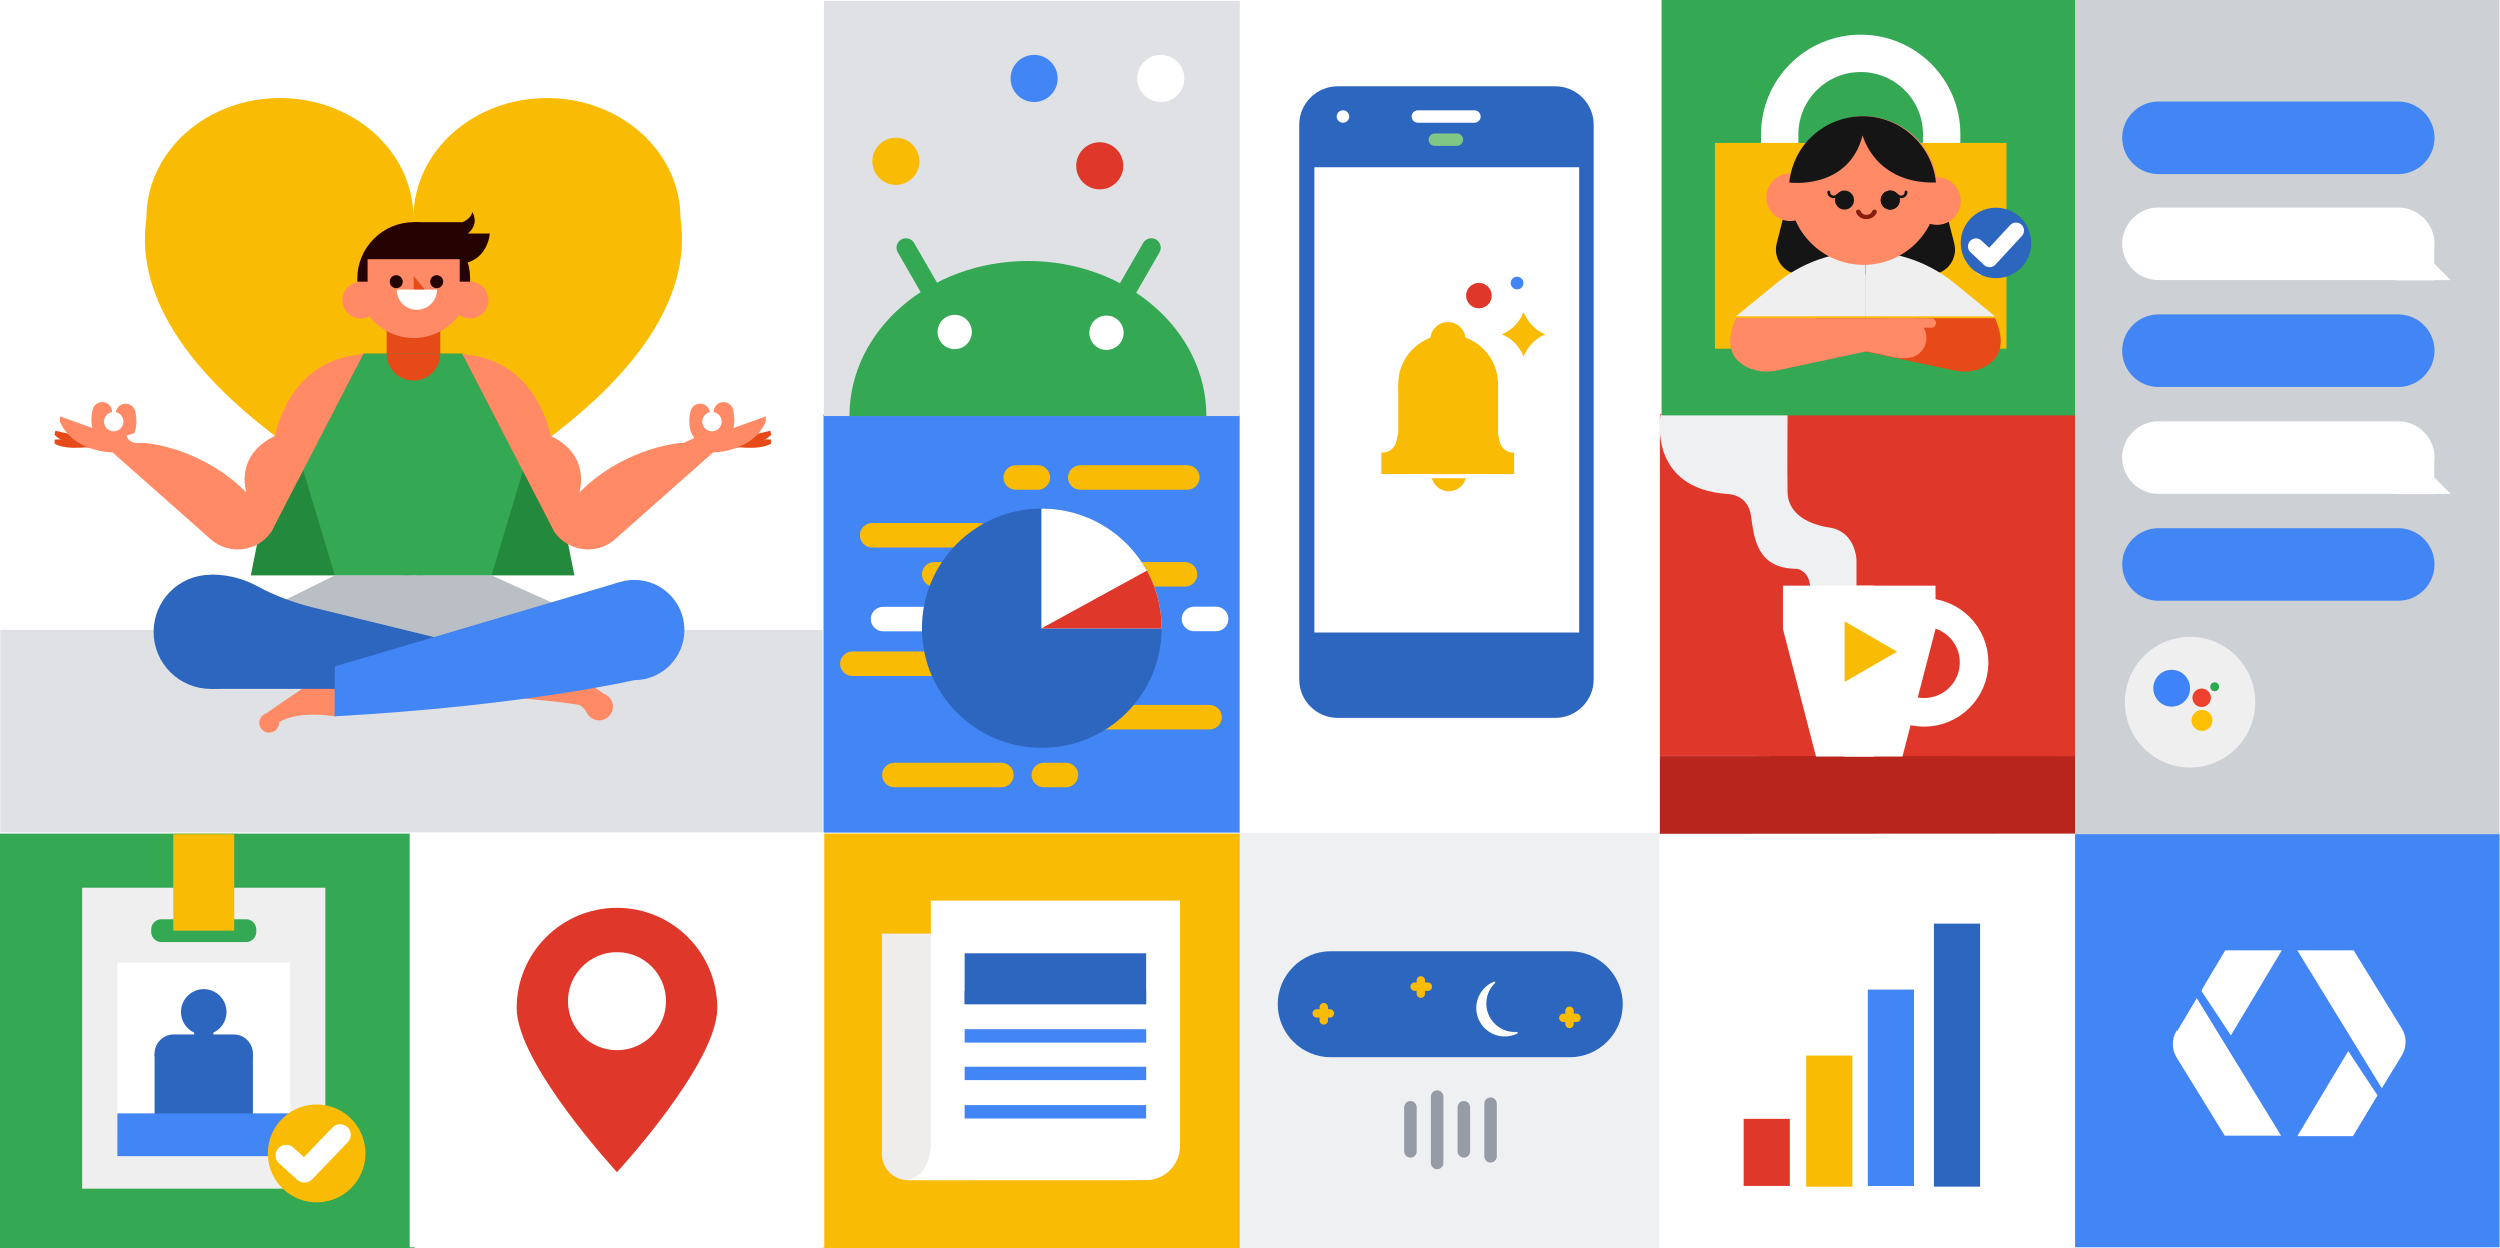 <?xml version="1.0" encoding="UTF-8"?>
<svg width="1312px" height="655px" viewBox="0 0 1312 655" version="1.1" xmlns="http://www.w3.org/2000/svg" xmlns:xlink="http://www.w3.org/1999/xlink">
    <!-- Generator: Sketch 52.3 (67297) - http://www.bohemiancoding.com/sketch -->
    <title>web-bg</title>
    <desc>Created with Sketch.</desc>
    <defs>
        <polygon id="path-1" points="0 218.387 216.665 218.387 216.665 0.424 0 0.424"></polygon>
        <polygon id="path-3" points="0 218.431 217.577 218.431 217.577 0.424 0 0.424"></polygon>
    </defs>
    <g id="web-bg" stroke="none" stroke-width="1" fill="none" fill-rule="evenodd">
        <rect fill="#FFFFFF" x="0" y="0" width="1312" height="655"></rect>
        <g id="Group-48-Copy">
            <g id="Group-37" transform="translate(871, 437)">
                <polygon id="Fill-1" fill="#FFFFFF" points="9.09494702e-13 217.577 217.576 217.577 217.576 2.27373675e-13 9.09494702e-13 2.27373675e-13"></polygon>
                <polygon id="Fill-2" fill="#2C66BF" points="143.927 185.745 168.16 185.745 168.16 47.717 143.927 47.717"></polygon>
                <polygon id="Fill-3" fill="#4285F4" points="109.234 185.421 133.467 185.421 133.467 82.335 109.234 82.335"></polygon>
                <polygon id="Fill-4" fill="#FABB05" points="76.886 185.787 101.119 185.787 101.119 116.953 76.886 116.953"></polygon>
                <polygon id="Fill-5" fill="#DF382B" points="44.069 185.378 68.302 185.378 68.302 150.167 44.069 150.167"></polygon>
            </g>
            <g id="Group-39" transform="translate(1089, 437)">
                <polygon id="Fill-6" fill="#4285F4" points="5.68434189e-13 217.577 222.786 217.577 222.786 1.13686838e-13 5.68434189e-13 1.13686838e-13"></polygon>
                <path d="M116.632,61.751 L161.042,134.203 L171.491,116.849 C174.117,112.488 174.089,107.019 171.418,102.684 L146.2,61.751 L116.632,61.751 Z" id="Fill-7" fill="#FFFFFF"></path>
                <polygon id="Fill-9" fill="#FFFFFF" points="143.345 114.614 158.746 137.891 145.925 159.249 116.632 159.249"></polygon>
                <path d="M108.127,158.997 L63.717,86.545 L53.269,103.898 C50.642,108.26 50.67,113.729 53.341,118.064 L78.559,158.997 L108.127,158.997 Z" id="Fill-11" fill="#FFFFFF"></path>
                <polygon id="Fill-13" fill="#FFFFFF" points="81.752 106.386 66.247 82.951 76.026 61.751 108.465 61.751"></polygon>
                <polygon id="Fill-15" fill="#4285F4" points="53.546 104.171 81.598 57.038 64.146 38.828 42.921 74.065"></polygon>
                <polygon id="Fill-17" fill="#4285F4" points="156.649 189.313 184.7 142.18 167.249 123.97 146.023 159.207"></polygon>
            </g>
            <g id="Group-44" transform="translate(871, 217)">
                <polygon id="Fill-19" fill="#B7251D" points="218 179.679 2.27373675e-13 179.797 2.27373675e-13 220.586 0.371 220.586 218 220.468"></polygon>
                <polygon id="Fill-21" fill="#DF382B" points="218 0.373 0 0.227 0 179.697 218 179.844"></polygon>
                <path d="M0.484,0.468 C0.484,0.468 -6.914,39.607 36.132,42.294 C36.132,42.294 46.246,42.436 47.906,53.569 C49.566,64.702 50.515,81.52 72.097,81.52 C72.097,81.52 78.738,82.467 78.975,91.468 C79.212,100.469 84.193,105.206 93.917,106.154 L103.278,106.154 L103.278,76.545 C103.278,76.545 102.692,61.902 89.173,59.868 C75.655,57.833 67.354,51.2 67.117,41.489 C66.879,31.777 67.117,0.468 67.117,0.468 L0.484,0.468 Z" id="Fill-23" fill="#EFF0F2"></path>
                <path d="M165.004,130.624 C165.004,145.1 153.254,156.835 138.76,156.835 C124.266,156.835 112.516,145.1 112.516,130.624 C112.516,116.148 124.266,104.413 138.76,104.413 C153.254,104.413 165.004,116.148 165.004,130.624 Z" id="Stroke-25" stroke="#FFFFFF" stroke-width="15"></path>
                <polygon id="Fill-27" fill="#FFFFFF" points="64.697 90.367 64.697 113.1 82.047 180.026 112.41 180.026 112.41 90.367"></polygon>
                <polygon id="Fill-29" fill="#FFFFFF" points="144.759 90.367 144.759 113.1 127.408 180.026 97.045 180.026 97.045 90.367"></polygon>
                <polygon id="Fill-31" fill="#FABB05" points="124.611 124.99 97.045 109.095 97.045 140.885"></polygon>
            </g>
            <g id="Group-40" transform="translate(0, 1)">
                <polygon id="Fill-33" fill="#FFFFFF" points="0.162 329.568 431.725 329.568 431.725 0 0.162 0"></polygon>
                <polygon id="Fill-35" fill="#DFE1E5" points="0.162 435.854 431.725 435.854 431.725 329.568 0.162 329.568"></polygon>
                <path d="M357.107,113.389 C357.107,78.63 325.736,50.458 287.04,50.458 C248.34,50.458 216.97,78.63 216.97,113.389 C216.97,78.63 185.603,50.458 146.908,50.458 C108.207,50.458 76.836,78.63 76.836,113.389 C63.695,202.931 216.97,271.398 216.97,271.398 C216.97,271.398 370.248,202.931 357.107,113.389" id="Fill-136" fill="#FABB05"></path>
                <polygon id="Fill-137" fill="#E64A19" points="202.894 184.631 231.057 184.631 231.057 166.143 202.894 166.143"></polygon>
                <path d="M246.717,145.187 L246.717,146.834 C246.712,153.332 244.587,159.354 240.991,164.246 C235.597,171.603 226.892,176.397 217.122,176.397 C207.702,176.397 199.276,171.939 193.845,165.035 C189.927,160.05 187.573,153.794 187.531,147.012 C187.526,146.946 187.526,146.881 187.526,146.816 L187.526,145.187 C187.526,128.918 200.846,115.605 217.122,115.605 C225.262,115.605 232.66,118.933 238.021,124.297 C243.387,129.656 246.717,137.055 246.717,145.187" id="Fill-138" fill="#FF8A65"></path>
                <path d="M189.375,166.143 C184.063,166.143 179.716,161.798 179.716,156.487 C179.716,151.177 184.063,146.832 189.375,146.832 C194.688,146.832 199.035,151.177 199.035,156.487 C199.035,161.798 194.688,166.143 189.375,166.143" id="Fill-139" fill="#FF8A65"></path>
                <path d="M246.717,166.143 C241.404,166.143 237.057,161.798 237.057,156.487 C237.057,151.177 241.404,146.832 246.717,146.832 C252.03,146.832 256.376,151.177 256.376,156.487 C256.376,161.798 252.03,166.143 246.717,166.143" id="Fill-140" fill="#FF8A65"></path>
                <path d="M211.367,146.832 C211.367,148.721 209.834,150.253 207.945,150.253 C206.055,150.253 204.522,148.721 204.522,146.832 C204.522,144.943 206.055,143.412 207.945,143.412 C209.834,143.412 211.367,144.943 211.367,146.832" id="Fill-141" fill="#260303"></path>
                <path d="M232.607,146.832 C232.607,148.721 231.075,150.253 229.185,150.253 C227.295,150.253 225.763,148.721 225.763,146.832 C225.763,144.943 227.295,143.412 229.185,143.412 C231.075,143.412 232.607,144.943 232.607,146.832" id="Fill-142" fill="#260303"></path>
                <path d="M190.814,184.631 C190.814,184.631 147.399,199.043 144.11,238.494 L131.611,300.958 L222.188,300.958 L222.188,184.631 L190.814,184.631 Z" id="Fill-143" fill="#23893C"></path>
                <path d="M242.256,184.631 C242.256,184.631 285.671,199.043 288.96,238.494 L301.459,300.958 L210.883,300.958 L210.883,184.631 L242.256,184.631 Z" id="Fill-144" fill="#23893C"></path>
                <polygon id="Fill-145" fill="#E64A19" points="217.121 143.837 217.121 152.995 224.514 152.995"></polygon>
                <path d="M208.165,150.985 C208.165,156.836 212.911,161.58 218.766,161.58 C224.62,161.58 229.365,156.836 229.365,150.985 L208.165,150.985 Z" id="Fill-146" fill="#FFFFFF"></path>
                <path d="M146.164,376.677 C147.067,379.388 145.6,382.318 142.887,383.22 C140.174,384.123 137.243,382.657 136.34,379.945 C135.437,377.234 136.904,374.304 139.617,373.401 C142.33,372.499 145.261,373.965 146.164,376.677" id="Fill-147" fill="#FF8A65"></path>
                <path d="M146.422,378.021 C146.422,378.021 154.82,371.82 175.707,374.913 L199.69,357.082 L163.453,357.082 L139.617,373.401 L146.422,378.021 Z" id="Fill-148" fill="#FF8A65"></path>
                <path d="M202.894,184.631 C202.894,184.631 213.834,200.474 231.057,184.631 L216.681,181.369 L214.524,180.88 L202.894,184.631 Z" id="Fill-149" fill="#E64A19"></path>
                <polygon id="Fill-150" fill="#34A853" points="195.849 184.631 237.478 184.631 251.62 214.512 247.848 236.805 227.455 232.999 176.899 231.443 175.707 223.894"></polygon>
                <path d="M160.075,243.944 L190.814,184.631 L195.848,184.631 L186.822,213.965 C185.125,219.477 189.248,225.055 195.017,225.055 L210.882,225.055 L210.882,263.156 L160.075,243.944 Z" id="Fill-151" fill="#34A853"></path>
                <path d="M273.252,243.944 L242.512,184.631 L237.478,184.631 L246.505,213.965 C248.201,219.477 244.078,225.055 238.309,225.055 L222.444,225.055 L222.444,263.156 L273.252,243.944 Z" id="Fill-152" fill="#34A853"></path>
                <polygon id="Fill-153" fill="#34A853" points="218.765 300.958 175.707 300.958 152.893 225.044 216.976 225.044"></polygon>
                <polygon id="Fill-154" fill="#34A853" points="214.912 300.958 257.97 300.958 280.784 225.044 216.701 225.044"></polygon>
                <polygon id="Fill-155" fill="#BABFC5" points="175.707 300.958 105.532 335.669 218.766 340.241 218.766 300.958"></polygon>
                <polygon id="Fill-156" fill="#BABFC5" points="257.97 300.958 328.292 332.643 215.046 340.241 215.046 300.958"></polygon>
                <path d="M140.535,330.579 C140.535,347.118 127.121,360.524 110.576,360.524 C94.029,360.524 80.616,347.118 80.616,330.579 C80.616,314.041 94.029,300.633 110.576,300.633 C127.121,300.633 140.535,314.041 140.535,330.579" id="Fill-157" fill="#2C66BF"></path>
                <path d="M245.478,337.711 L164.659,317.907 C154.346,315.38 144.329,311.693 135.002,306.619 C122.18,299.643 110.575,300.634 110.575,300.634 L110.575,360.525 L245.478,360.525 L245.478,337.711" id="Fill-158" fill="#2C66BF"></path>
                <path d="M307.606,367.567 C306.346,371.35 308.393,375.438 312.178,376.697 C315.963,377.956 320.052,375.91 321.312,372.127 C322.572,368.344 320.525,364.256 316.74,362.997 C312.955,361.738 308.866,363.784 307.606,367.567" id="Fill-159" fill="#FF8A65"></path>
                <path d="M307.246,369.442 C307.246,369.442 262.067,361.733 232.926,366.048 L232.926,340.228 L283.483,340.228 L316.74,362.997 L307.246,369.442 Z" id="Fill-160" fill="#FF8A65"></path>
                <path d="M246.29,340.228 C246.29,340.228 253.049,340.662 256.17,335.984 C259.289,331.306 268.365,325.242 283.483,340.228 L269.065,352.304 L246.29,340.228 Z" id="Fill-161" fill="#FF8A65"></path>
                <path d="M306.559,329.634 C306.559,344.156 318.337,355.929 332.866,355.929 C347.396,355.929 359.174,344.156 359.174,329.634 C359.174,315.112 347.396,303.339 332.866,303.339 C318.337,303.339 306.559,315.112 306.559,329.634" id="Fill-162" fill="#4285F4"></path>
                <path d="M321.684,316.824 C337.001,310.137 332.867,303.339 332.867,303.339 L332.867,355.93 C332.867,355.93 274.833,369.443 175.707,374.913 L175.707,360.525 C175.707,360.525 196.863,359.39 220.355,345.786 C244.51,331.799 293.873,319.754 310.033,320.599 L314.459,327.145 C315.129,322.161 315.958,319.324 321.684,316.824" id="Fill-163" fill="#4285F4"></path>
                <path d="M308.4,373.775 C308.4,373.775 306.154,368.688 302.421,368.691 L315.457,367.727 L308.4,373.775 Z" id="Fill-164" fill="#FF8A65"></path>
                <path d="M246.717,145.187 L246.717,146.816 L241.248,146.834 L241.248,135.019 L192.916,135.019 L192.916,146.816 L187.526,146.816 L187.526,145.187 C187.526,128.918 200.846,115.605 217.122,115.605 C225.262,115.605 232.66,118.933 238.021,124.297 C243.387,129.656 246.717,137.055 246.717,145.187" id="Fill-165" fill="#260303"></path>
                <path d="M217.121,115.605 L242.702,115.605 C242.702,115.605 247.437,113.732 247.843,110.216 C247.843,110.216 251.902,116.166 245.543,121.575 L257.043,121.575 C257.043,121.575 256.376,133.34 245.477,136.741 L235.662,126.849 L218.62,124.55 L217.121,115.605 Z" id="Fill-166" fill="#260303"></path>
                <path d="M29.073,225.055 L47.941,229.423 L49.5,234.277 C49.5,234.277 34.072,232.951 28.579,227.187 L29.073,225.055 Z" id="Fill-167" fill="#E64A19"></path>
                <path d="M28.636,229.695 L47.981,228.751 L50.806,232.995 C50.806,232.995 35.601,235.928 28.743,231.881 L28.636,229.695 Z" id="Fill-168" fill="#E64A19"></path>
                <path d="M151.717,215.17 L129.335,257.549 L64.771,226.829 L51.699,224.794 L31.452,217.518 L31.452,220.262 C38.392,236.41 59.116,236.442 59.116,236.442 L110.525,281.961 C120.102,290.44 134.928,288.711 142.293,278.255 L155.935,250.593 L151.717,215.17 Z" id="Fill-169" fill="#FF8A65"></path>
                <path d="M129.335,257.549 L151.402,213.814 C162.847,188.318 190.814,184.631 190.814,184.631 L142.293,278.255 L129.335,257.549 Z" id="Fill-170" fill="#FF8A65"></path>
                <path d="M53.642,215.17 C53.642,215.17 50.623,226.674 59.114,226.674" id="Stroke-171" stroke="#FF8A65" stroke-width="10.317" stroke-linecap="round" stroke-linejoin="round"></path>
                <path d="M65.91,216.006 C65.91,216.006 68.929,227.51 60.438,227.51" id="Stroke-172" stroke="#FF8A65" stroke-width="10.317" stroke-linecap="round" stroke-linejoin="round"></path>
                <path d="M64.771,220.262 C64.771,223.075 62.49,225.354 59.676,225.354 C56.862,225.354 54.581,223.075 54.581,220.262 C54.581,217.449 56.862,215.17 59.676,215.17 C62.49,215.17 64.771,217.449 64.771,220.262" id="Fill-173" fill="#FFFFFF"></path>
                <path d="M129.335,257.549 C129.335,257.549 122.671,238.086 144.352,227.787 C144.352,227.787 150.799,189.305 187.526,185.287 L175.707,200.26 L149.873,249.792 L131.611,279.673 L129.335,257.549 Z" id="Fill-174" fill="#FF8A65"></path>
                <path d="M66.431,227.619 C66.431,227.619 68.718,231.495 74.468,231.443 C80.72,231.387 108.253,236.021 129.335,257.549 L120.372,268.943 L72.984,236.805 L66.431,227.619 Z" id="Fill-175" fill="#FF8A65"></path>
                <path d="M404.256,225.055 L385.388,229.423 L383.829,234.277 C383.829,234.277 399.257,232.951 404.75,227.187 L404.256,225.055 Z" id="Fill-176" fill="#E64A19"></path>
                <path d="M404.693,229.695 L385.348,228.751 L382.524,232.995 C382.524,232.995 397.728,235.928 404.586,231.881 L404.693,229.695 Z" id="Fill-177" fill="#E64A19"></path>
                <path d="M281.612,215.17 L303.994,257.549 L368.558,226.829 L381.63,224.794 L401.877,217.518 L401.877,220.262 C394.937,236.41 374.213,236.442 374.213,236.442 L322.804,281.961 C313.227,290.44 298.402,288.711 291.036,278.255 L277.394,250.593 L281.612,215.17 Z" id="Fill-178" fill="#FF8A65"></path>
                <path d="M303.994,257.549 L281.927,213.814 C270.482,188.318 242.515,184.631 242.515,184.631 L291.036,278.255 L303.994,257.549 Z" id="Fill-179" fill="#FF8A65"></path>
                <path d="M379.687,215.17 C379.687,215.17 382.706,226.674 374.216,226.674" id="Stroke-180" stroke="#FF8A65" stroke-width="10.317" stroke-linecap="round" stroke-linejoin="round"></path>
                <path d="M367.419,216.006 C367.419,216.006 364.401,227.51 372.891,227.51" id="Stroke-181" stroke="#FF8A65" stroke-width="10.317" stroke-linecap="round" stroke-linejoin="round"></path>
                <path d="M368.558,220.262 C368.558,223.075 370.839,225.354 373.653,225.354 C376.467,225.354 378.748,223.075 378.748,220.262 C378.748,217.449 376.467,215.17 373.653,215.17 C370.839,215.17 368.558,217.449 368.558,220.262" id="Fill-182" fill="#FFFFFF"></path>
                <path d="M303.994,257.549 C303.994,257.549 310.658,238.086 288.978,227.787 C288.978,227.787 282.53,189.305 245.803,185.287 L257.623,200.26 L283.456,249.792 L301.718,279.673 L303.994,257.549 Z" id="Fill-183" fill="#FF8A65"></path>
                <path d="M366.898,227.619 C366.898,227.619 364.611,231.495 358.861,231.443 C352.609,231.387 325.076,236.021 303.994,257.549 L312.957,268.943 L360.345,236.805 L366.898,227.619 Z" id="Fill-184" fill="#FF8A65"></path>
                <path d="M66.431,227.619 C66.431,227.619 67.131,232.385 74.468,231.443 C81.805,230.5 84.067,226.674 84.067,226.674 L83.072,222.362 L66.431,227.619 Z" id="Fill-185" fill="#FFFFFF"></path>
                <path d="M202.894,184.635 C202.894,192.408 209.198,198.71 216.975,198.71 C224.753,198.71 231.057,192.408 231.057,184.635 L202.894,184.635 Z" id="Fill-186" fill="#E64A19"></path>
                <polygon id="Fill-187" fill="#4285F4" points="175.707 374.913 175.707 348.734 324.47 304.707 328.292 332.643 316.74 350.41"></polygon>
            </g>
            <g id="Group-34" transform="translate(650, 437)">
                <polygon id="Fill-36" fill="#EFF0F2" points="0 217.884 220.731 217.884 220.731 1.13686838e-13 0 1.13686838e-13"></polygon>
                <path d="M173.85,117.826 L48.327,117.826 C33.054,117.826 20.558,105.314 20.558,90.022 C20.558,74.73 33.054,62.219 48.327,62.219 L173.85,62.219 C189.123,62.219 201.619,74.73 201.619,90.022 C201.619,105.314 189.123,117.826 173.85,117.826" id="Fill-37" fill="#2C66BF"></path>
                <path d="M146.259,105.419 C143.981,106.542 141.375,107.101 138.623,106.913 C131.341,106.418 125.407,100.569 124.803,93.286 C124.24,86.479 128.245,80.524 134.083,78.16 C134.547,77.972 134.927,78.568 134.567,78.916 C131.585,81.806 129.802,85.933 130.042,90.466 C130.423,97.645 135.976,103.616 143.104,104.478 C144.098,104.599 145.075,104.619 146.026,104.551 C146.525,104.514 146.709,105.197 146.259,105.419" id="Fill-38" fill="#FFFFFF"></path>
                <path d="M44.727,100.729 C43.512,100.729 42.518,99.734 42.518,98.517 L42.518,91.563 C42.518,90.347 43.512,89.352 44.727,89.352 C45.942,89.352 46.936,90.347 46.936,91.563 L46.936,98.517 C46.936,99.734 45.942,100.729 44.727,100.729" id="Fill-39" fill="#FABB05"></path>
                <path d="M38.78,94.838 C38.78,93.622 39.774,92.627 40.989,92.627 L47.934,92.627 C49.149,92.627 50.143,93.622 50.143,94.838 C50.143,96.055 49.149,97.05 47.934,97.05 L40.989,97.05 C39.774,97.05 38.78,96.055 38.78,94.838" id="Fill-40" fill="#FABB05"></path>
                <path d="M95.655,86.694 C94.44,86.694 93.446,85.699 93.446,84.482 L93.446,77.529 C93.446,76.313 94.44,75.318 95.655,75.318 C96.87,75.318 97.864,76.313 97.864,77.529 L97.864,84.482 C97.864,85.699 96.87,86.694 95.655,86.694" id="Fill-41" fill="#FABB05"></path>
                <path d="M90.175,80.804 C90.175,79.588 91.169,78.592 92.385,78.592 L99.329,78.592 C100.544,78.592 101.538,79.588 101.538,80.804 C101.538,82.02 100.544,83.016 99.329,83.016 L92.385,83.016 C91.169,83.016 90.175,82.02 90.175,80.804" id="Fill-42" fill="#FABB05"></path>
                <path d="M173.683,102.6 C172.468,102.6 171.474,101.605 171.474,100.388 L171.474,93.435 C171.474,92.218 172.468,91.223 173.683,91.223 C174.897,91.223 175.892,92.218 175.892,93.435 L175.892,100.388 C175.892,101.605 174.897,102.6 173.683,102.6" id="Fill-43" fill="#FABB05"></path>
                <path d="M168.203,97.177 C168.203,95.961 169.197,94.966 170.412,94.966 L177.357,94.966 C178.572,94.966 179.566,95.961 179.566,97.177 C179.566,98.394 178.572,99.389 177.357,99.389 L170.412,99.389 C169.197,99.389 168.203,98.394 168.203,97.177" id="Fill-44" fill="#FABB05"></path>
                <path d="M90.192,170.518 C88.384,170.518 86.905,169.037 86.905,167.226 L86.905,144.102 C86.905,142.292 88.384,140.811 90.192,140.811 C92,140.811 93.48,142.292 93.48,144.102 L93.48,167.226 C93.48,169.037 92,170.518 90.192,170.518" id="Fill-45" fill="#959CA5"></path>
                <path d="M118.226,170.518 C116.418,170.518 114.939,169.037 114.939,167.226 L114.939,144.102 C114.939,142.292 116.418,140.811 118.226,140.811 C120.034,140.811 121.514,142.292 121.514,144.102 L121.514,167.226 C121.514,169.037 120.034,170.518 118.226,170.518" id="Fill-46" fill="#959CA5"></path>
                <path d="M132.243,173.113 C130.435,173.113 128.956,171.632 128.956,169.822 L128.956,142.231 C128.956,140.421 130.435,138.94 132.243,138.94 C134.051,138.94 135.53,140.421 135.53,142.231 L135.53,169.822 C135.53,171.632 134.051,173.113 132.243,173.113" id="Fill-47" fill="#959CA5"></path>
                <path d="M104.209,176.606 C102.401,176.606 100.922,175.125 100.922,173.315 L100.922,138.488 C100.922,136.679 102.401,135.197 104.209,135.197 C106.017,135.197 107.497,136.679 107.497,138.488 L107.497,173.315 C107.497,175.125 106.017,176.606 104.209,176.606" id="Fill-48" fill="#959CA5"></path>
            </g>
            <g id="Group-45" transform="translate(1089, 0)">
                <polygon id="Fill-49" fill="#CDD0D5" points="0 437.792 222.693 437.792 222.693 0 0 0"></polygon>
                <path d="M94.559,368.511 C94.559,387.446 79.24,402.795 60.342,402.795 C41.445,402.795 26.126,387.446 26.126,368.511 C26.126,349.576 41.445,334.226 60.342,334.226 C79.24,334.226 94.559,349.576 94.559,368.511" id="Fill-50" fill="#EFEFEF"></path>
                <path d="M169.632,315.267 L43.723,315.267 C33.275,315.267 24.726,306.702 24.726,296.232 C24.726,285.763 33.275,277.197 43.723,277.197 L169.632,277.197 C180.081,277.197 188.63,285.763 188.63,296.232 C188.63,306.702 180.081,315.267 169.632,315.267" id="Fill-51" fill="#4285F4"></path>
                <path d="M169.632,259.174 L43.723,259.174 C33.275,259.174 24.726,250.608 24.726,240.139 C24.726,229.669 33.275,221.104 43.723,221.104 L169.632,221.104 C180.081,221.104 188.63,229.669 188.63,240.139 C188.63,250.608 180.081,259.174 169.632,259.174" id="Fill-52" fill="#FFFFFF"></path>
                <path d="M169.632,203.08 L43.723,203.08 C33.275,203.08 24.726,194.514 24.726,184.045 C24.726,173.575 33.275,165.01 43.723,165.01 L169.632,165.01 C180.081,165.01 188.63,173.575 188.63,184.045 C188.63,194.514 180.081,203.08 169.632,203.08" id="Fill-53" fill="#4285F4"></path>
                <path d="M169.632,146.986 L43.723,146.986 C33.275,146.986 24.726,138.42 24.726,127.951 C24.726,117.481 33.275,108.916 43.723,108.916 L169.632,108.916 C180.081,108.916 188.63,117.481 188.63,127.951 C188.63,138.42 180.081,146.986 169.632,146.986" id="Fill-54" fill="#FFFFFF"></path>
                <path d="M169.632,91.359 L43.723,91.359 C33.275,91.359 24.726,82.794 24.726,72.324 C24.726,61.855 33.275,53.289 43.723,53.289 L169.632,53.289 C180.081,53.289 188.63,61.855 188.63,72.324 C188.63,82.794 180.081,91.359 169.632,91.359" id="Fill-55" fill="#4285F4"></path>
                <path d="M60.335,361.181 C60.335,366.516 56.019,370.841 50.694,370.841 C45.37,370.841 41.054,366.516 41.054,361.181 C41.054,355.847 45.37,351.522 50.694,351.522 C56.019,351.522 60.335,355.847 60.335,361.181" id="Fill-56" fill="#3E83F9"></path>
                <path d="M71.272,366.193 C71.272,368.875 69.103,371.048 66.427,371.048 C63.751,371.048 61.582,368.875 61.582,366.193 C61.582,363.512 63.751,361.338 66.427,361.338 C69.103,361.338 71.272,363.512 71.272,366.193" id="Fill-57" fill="#ED402D"></path>
                <path d="M75.604,360.417 C75.604,361.715 74.554,362.768 73.258,362.768 C71.963,362.768 70.912,361.715 70.912,360.417 C70.912,359.119 71.963,358.066 73.258,358.066 C74.554,358.066 75.604,359.119 75.604,360.417" id="Fill-58" fill="#2DA94F"></path>
                <path d="M72.117,378.069 C72.117,381.113 69.654,383.581 66.616,383.581 C63.578,383.581 61.115,381.113 61.115,378.069 C61.115,375.025 63.578,372.557 66.616,372.557 C69.654,372.557 72.117,375.025 72.117,378.069" id="Fill-59" fill="#FEC000"></path>
                <polygon id="Fill-107" fill="#FFFFFF" points="167.017 259.187 197.112 259.187 173.566 235.594"></polygon>
                <polygon id="Fill-109" fill="#FFFFFF" points="169.349 259.311 188.472 259.311 188.472 241.671 169.349 241.671"></polygon>
                <polygon id="Fill-111" fill="#FFFFFF" points="167.017 146.999 197.112 146.999 173.566 123.407"></polygon>
                <polygon id="Fill-112" fill="#FFFFFF" points="169.349 147.124 188.472 147.124 188.472 129.483 169.349 129.483"></polygon>
            </g>
            <g id="Group-43" transform="translate(650, 0)">
                <polygon id="Fill-60" fill="#FFFFFF" points="-3.12638804e-13 436.802 220.994 436.802 220.994 0 -3.12638804e-13 0"></polygon>
                <path d="M166.199,376.748 L52.003,376.748 C40.913,376.748 31.839,367.7 31.839,356.641 L31.839,65.394 C31.839,54.335 40.913,45.287 52.003,45.287 L166.199,45.287 C177.29,45.287 186.364,54.335 186.364,65.394 L186.364,356.641 C186.364,367.7 177.29,376.748 166.199,376.748" id="Fill-61" fill="#2C66BF"></path>
                <path d="M58.08,61.152 C58.08,62.953 56.608,64.412 54.792,64.412 C52.976,64.412 51.504,62.953 51.504,61.152 C51.504,59.352 52.976,57.893 54.792,57.893 C56.608,57.893 58.08,59.352 58.08,61.152" id="Fill-62" fill="#FFFFFF"></path>
                <path d="M123.755,64.412 L94.123,64.412 C92.314,64.412 90.835,62.945 90.835,61.153 C90.835,59.36 92.314,57.893 94.123,57.893 L123.755,57.893 C125.563,57.893 127.043,59.36 127.043,61.153 C127.043,62.945 125.563,64.412 123.755,64.412" id="Fill-63" fill="#FFFFFF"></path>
                <path d="M114.547,76.551 L103.018,76.551 C101.21,76.551 99.731,75.084 99.731,73.292 C99.731,71.499 101.21,70.032 103.018,70.032 L114.547,70.032 C116.355,70.032 117.835,71.499 117.835,73.292 C117.835,75.084 116.355,76.551 114.547,76.551" id="Fill-64" fill="#81C784"></path>
                <polygon id="Fill-65" fill="#FFFFFF" points="39.799 331.946 178.749 331.946 178.749 87.774 39.799 87.774"></polygon>
                <path d="M136.179,201.505 C136.179,215.841 124.456,227.463 109.995,227.463 C95.534,227.463 83.811,215.841 83.811,201.505 C83.811,187.169 95.534,175.547 109.995,175.547 C124.456,175.547 136.179,187.169 136.179,201.505" id="Fill-66" fill="#FABB05"></path>
                <polygon id="Fill-67" fill="#FABB05" points="83.811 237.931 136.179 237.931 136.179 201.692 83.811 201.692"></polygon>
                <polygon id="Fill-68" fill="#FABB05" points="74.915 248.793 144.606 248.793 144.606 237.642 74.915 237.642"></polygon>
                <path d="M119.108,178.152 C119.108,183.2 114.98,187.293 109.888,187.293 C104.795,187.293 100.667,183.2 100.667,178.152 C100.667,173.103 104.795,169.011 109.888,169.011 C114.98,169.011 119.108,173.103 119.108,178.152" id="Fill-69" fill="#FABB05"></path>
                <path d="M119.576,248.651 C119.576,253.699 115.448,257.792 110.356,257.792 C105.264,257.792 101.136,253.699 101.136,248.651 C101.136,243.602 105.264,239.51 110.356,239.51 C115.448,239.51 119.576,243.602 119.576,248.651" id="Fill-70" fill="#FABB05"></path>
                <polygon id="Fill-71" fill="#FFFFFF" points="91.303 250.98 127.859 250.98 127.859 248.847 91.303 248.847"></polygon>
                <path d="M149.579,163.875 C149.103,164.975 148.474,166.217 147.651,167.49 C145.246,171.207 142.005,173.905 138.125,175.454 C142.005,177.004 145.246,179.701 147.651,183.419 C148.474,184.691 149.103,185.933 149.579,187.033 C150.054,185.933 150.683,184.691 151.507,183.419 C153.912,179.701 157.153,177.004 161.032,175.454 C157.153,173.905 153.912,171.207 151.507,167.49 C150.683,166.217 150.054,164.975 149.579,163.875" id="Fill-72" fill="#FABB05"></path>
                <path d="M74.915,237.571 C74.915,237.571 82.125,238.272 83.209,229.727 C84.292,221.183 88.689,238.621 88.689,238.621 L83.209,244.026 L74.915,237.571 Z" id="Fill-73" fill="#FABB05"></path>
                <path d="M144.876,237.571 C144.876,237.571 137.666,238.272 136.582,229.727 C135.499,221.183 131.102,238.621 131.102,238.621 L136.582,244.026 L144.876,237.571 Z" id="Fill-74" fill="#FABB05"></path>
                <path d="M132.863,155.143 C132.863,158.829 129.848,161.818 126.13,161.818 C122.411,161.818 119.396,158.829 119.396,155.143 C119.396,151.456 122.411,148.468 126.13,148.468 C129.848,148.468 132.863,151.456 132.863,155.143" id="Fill-75" fill="#DF382B"></path>
                <path d="M149.54,148.538 C149.54,150.381 148.033,151.875 146.174,151.875 C144.314,151.875 142.807,150.381 142.807,148.538 C142.807,146.694 144.314,145.2 146.174,145.2 C148.033,145.2 149.54,146.694 149.54,148.538" id="Fill-76" fill="#4285F4"></path>
            </g>
            <g id="Group-42" transform="translate(432, 217)">
                <polygon id="Fill-77" fill="#4285F4" points="0.184 219.95 218.571 219.95 218.571 0.373 0.184 0.373"></polygon>
                <path d="M81.874,70.355 L25.695,70.355 C22.148,70.355 19.246,67.459 19.246,63.918 C19.246,60.378 22.148,57.481 25.695,57.481 L81.874,57.481 C85.421,57.481 88.322,60.378 88.322,63.918 C88.322,67.459 85.421,70.355 81.874,70.355" id="Fill-78" fill="#FABB05"></path>
                <path d="M114.469,90.86 L58.29,90.86 C54.743,90.86 51.842,87.963 51.842,84.423 C51.842,80.883 54.743,77.986 58.29,77.986 L114.469,77.986 C118.016,77.986 120.918,80.883 120.918,84.423 C120.918,87.963 118.016,90.86 114.469,90.86" id="Fill-79" fill="#FABB05"></path>
                <path d="M189.89,90.86 L133.711,90.86 C130.164,90.86 127.262,87.963 127.262,84.423 C127.262,80.883 130.164,77.986 133.711,77.986 L189.89,77.986 C193.437,77.986 196.338,80.883 196.338,84.423 C196.338,87.963 193.437,90.86 189.89,90.86" id="Fill-80" fill="#FABB05"></path>
                <path d="M71.511,137.768 L15.332,137.768 C11.785,137.768 8.883,134.872 8.883,131.331 C8.883,127.791 11.785,124.895 15.332,124.895 L71.511,124.895 C75.058,124.895 77.959,127.791 77.959,131.331 C77.959,134.872 75.058,137.768 71.511,137.768" id="Fill-81" fill="#FABB05"></path>
                <path d="M153.335,137.768 L97.156,137.768 C93.609,137.768 90.707,134.872 90.707,131.331 C90.707,127.791 93.609,124.895 97.156,124.895 L153.335,124.895 C156.882,124.895 159.784,127.791 159.784,131.331 C159.784,134.872 156.882,137.768 153.335,137.768" id="Fill-82" fill="#CDDC39"></path>
                <path d="M87.629,114.314 L31.451,114.314 C27.904,114.314 25.002,111.418 25.002,107.877 C25.002,104.337 27.904,101.44 31.451,101.44 L87.629,101.44 C91.176,101.44 94.078,104.337 94.078,107.877 C94.078,111.418 91.176,114.314 87.629,114.314" id="Fill-83" fill="#FFFFFF"></path>
                <path d="M191.095,40.025 L134.916,40.025 C131.369,40.025 128.467,37.128 128.467,33.588 C128.467,30.047 131.369,27.15 134.916,27.15 L191.095,27.15 C194.642,27.15 197.544,30.047 197.544,33.588 C197.544,37.128 194.642,40.025 191.095,40.025" id="Fill-84" fill="#FABB05"></path>
                <path d="M112.656,40.025 L101.055,40.025 C97.508,40.025 94.606,37.128 94.606,33.588 C94.606,30.047 97.508,27.15 101.055,27.15 L112.656,27.15 C116.203,27.15 119.105,30.047 119.105,33.588 C119.105,37.128 116.203,40.025 112.656,40.025" id="Fill-85" fill="#FABB05"></path>
                <path d="M120.813,114.314 L109.212,114.314 C105.665,114.314 102.763,111.418 102.763,107.877 C102.763,104.337 105.665,101.44 109.212,101.44 L120.813,101.44 C124.36,101.44 127.262,104.337 127.262,107.877 C127.262,111.418 124.36,114.314 120.813,114.314" id="Fill-86" fill="#CDDC39"></path>
                <path d="M206.219,114.258 L194.617,114.258 C191.07,114.258 188.168,111.361 188.168,107.821 C188.168,104.28 191.07,101.384 194.617,101.384 L206.219,101.384 C209.766,101.384 212.667,104.28 212.667,107.821 C212.667,111.361 209.766,114.258 206.219,114.258" id="Fill-87" fill="#FFFFFF"></path>
                <path d="M146.585,152.956 L202.764,152.956 C206.311,152.956 209.213,155.853 209.213,159.393 C209.213,162.933 206.311,165.83 202.764,165.83 L146.585,165.83 C143.038,165.83 140.136,162.933 140.136,159.393 C140.136,155.853 143.038,152.956 146.585,152.956" id="Fill-88" fill="#FABB05"></path>
                <path d="M37.364,183.287 L93.543,183.287 C97.09,183.287 99.992,186.184 99.992,189.724 C99.992,193.264 97.09,196.161 93.543,196.161 L37.364,196.161 C33.817,196.161 30.915,193.264 30.915,189.724 C30.915,186.184 33.817,183.287 37.364,183.287" id="Fill-89" fill="#FABB05"></path>
                <path d="M115.802,183.287 L127.404,183.287 C130.95,183.287 133.853,186.184 133.853,189.724 C133.853,193.264 130.95,196.161 127.404,196.161 L115.802,196.161 C112.255,196.161 109.354,193.264 109.354,189.724 C109.354,186.184 112.255,183.287 115.802,183.287" id="Fill-90" fill="#FABB05"></path>
                <path d="M177.632,112.681 L177.632,112.793 C177.572,147.415 149.439,175.462 114.736,175.462 C79.999,175.462 51.84,147.355 51.84,112.681 C51.84,78.085 79.878,50.02 114.512,49.9 L114.736,49.9 C149.473,49.9 177.632,78.007 177.632,112.681" id="Fill-91" fill="#2C66BF"></path>
                <path d="M177.63,112.678 L177.63,112.786 L114.52,112.786 L114.52,49.9 L114.737,49.9 C138.508,49.9 159.182,63.056 169.882,82.464 C174.824,91.427 177.63,101.727 177.63,112.678" id="Fill-92" fill="#FFFFFF"></path>
                <path d="M177.63,112.678 L177.63,112.786 L114.52,112.786 L169.882,82.464 C174.824,91.427 177.63,101.727 177.63,112.678" id="Fill-93" fill="#DF382B"></path>
            </g>
            <g id="Group-107" transform="translate(432, 0)">
                <g id="Group-106" transform="translate(0, 0.037)">
                    <polygon id="Fill-95" fill="#DFE1E5" points="0.399 218.3 218.648 218.3 218.648 0.432 0.399 0.432"></polygon>
                    <path d="M157.491,86.98 C157.491,93.81 151.963,99.347 145.142,99.347 C138.322,99.347 132.793,93.81 132.793,86.98 C132.793,80.15 138.322,74.613 145.142,74.613 C151.963,74.613 157.491,80.15 157.491,86.98" id="Fill-97" fill="#DF382B"></path>
                    <path d="M50.507,84.613 C50.507,91.443 44.978,96.981 38.158,96.981 C31.338,96.981 25.809,91.443 25.809,84.613 C25.809,77.784 31.338,72.246 38.158,72.246 C44.978,72.246 50.507,77.784 50.507,84.613" id="Fill-98" fill="#FABB05"></path>
                    <path d="M123.046,41.131 C123.046,47.961 117.518,53.498 110.697,53.498 C103.877,53.498 98.348,47.961 98.348,41.131 C98.348,34.301 103.877,28.764 110.697,28.764 C117.518,28.764 123.046,34.301 123.046,41.131" id="Fill-99" fill="#4285F4"></path>
                    <path d="M189.532,41.131 C189.532,47.961 184.004,53.498 177.183,53.498 C170.363,53.498 164.834,47.961 164.834,41.131 C164.834,34.301 170.363,28.764 177.183,28.764 C184.004,28.764 189.532,34.301 189.532,41.131" id="Fill-100" fill="#FFFFFF"></path>
                    <path d="M13.796,218.3 C13.796,173.36 55.727,136.93 107.45,136.93 C159.174,136.93 201.105,173.36 201.105,218.3 L13.796,218.3 Z" id="Fill-101" fill="#34A853"></path>
                    <path d="M67.261,171.264 C64.904,172.628 61.861,171.811 60.501,169.45 L39.159,132.432 C37.798,130.071 38.613,127.025 40.97,125.662 C43.328,124.299 46.37,125.115 47.731,127.476 L69.072,164.494 C70.433,166.855 69.618,169.901 67.261,171.264" id="Fill-102" fill="#34A853"></path>
                    <path d="M148.395,171.264 C146.038,169.901 145.223,166.855 146.584,164.494 L167.925,127.476 C169.286,125.115 172.328,124.299 174.685,125.662 C177.043,127.025 177.858,130.071 176.497,132.432 L155.155,169.45 C153.795,171.811 150.752,172.628 148.395,171.264" id="Fill-103" fill="#34A853"></path>
                    <path d="M78.028,174.187 C78.028,179.164 73.999,183.199 69.03,183.199 C64.06,183.199 60.032,179.164 60.032,174.187 C60.032,169.211 64.06,165.176 69.03,165.176 C73.999,165.176 78.028,169.211 78.028,174.187" id="Fill-104" fill="#FFFFFF"></path>
                    <path d="M157.679,174.591 C157.679,179.568 153.65,183.602 148.681,183.602 C143.711,183.602 139.683,179.568 139.683,174.591 C139.683,169.614 143.711,165.579 148.681,165.579 C153.65,165.579 157.679,169.614 157.679,174.591" id="Fill-105" fill="#FFFFFF"></path>
                </g>
            </g>
            <g id="Group-36" transform="translate(872, 0)">
                <polygon id="Fill-113" fill="#34A853" points="0 218 217 218 217 0 0 0"></polygon>
                <path d="M147,70.473 C147,47.016 127.972,28 104.5,28 C81.028,28 62,47.016 62,70.473 L62,129 L146.55,129 L147,70.473 Z" id="Stroke-114" stroke="#FFFFFF" stroke-width="19.611"></path>
                <polygon id="Fill-115" fill="#FABB05" points="28 183 181 183 181 75 28 75"></polygon>
                <path d="M141.351,144 L72.642,144 C72.488,144 72.312,143.993 72.116,143.981 C64.002,143.469 58.411,135.614 60.406,127.746 L67.039,101.592 C67.039,98.516 69.561,96 72.642,96 L141.351,96 C144.433,96 146.954,98.516 146.954,101.592 L153.595,127.777 C155.586,135.629 150.004,143.448 141.907,143.979 C141.699,143.993 141.513,144 141.351,144" id="Fill-116" fill="#151515"></path>
                <path d="M39,166 L60.243,148.647 C73.42,137.884 89.946,132 107,132 L107,166 L39,166 Z" id="Fill-117" fill="#EFEFEF"></path>
                <path d="M174.983,167 L81,167 L81,178.952 L153.6,194.442 C158.659,195.522 163.965,195.049 168.659,192.891 C175.503,189.744 181.987,182.707 174.983,167" id="Fill-118" fill="#E64A19"></path>
                <path d="M175,166 L153.757,148.647 C140.58,137.884 124.054,132 107,132 L107,166 L175,166 Z" id="Fill-119" fill="#EFEFEF"></path>
                <path d="M39.018,167 L133,167 L133,178.952 L60.4,194.442 C55.341,195.522 50.035,195.049 45.341,192.891 C38.496,189.744 32.013,182.707 39.018,167" id="Fill-120" fill="#FF8A65"></path>
                <path d="M80,103.5 C80,110.404 74.403,116 67.5,116 C60.597,116 55,110.404 55,103.5 C55,96.596 60.597,91 67.5,91 C74.403,91 80,96.596 80,103.5" id="Fill-121" fill="#FF8A65"></path>
                <path d="M145,100 C145,121.537 127.537,139 106,139 C84.463,139 67,121.537 67,100 C67,97.252 67.284,94.57 67.827,91.982 C71.523,74.289 87.21,61 106,61 C126.195,61 142.811,76.354 144.801,96.031 C144.93,97.332 145,98.659 145,100" id="Fill-122" fill="#FF8A65"></path>
                <path d="M101,105 C101,107.762 98.761,110 96,110 C93.239,110 91,107.762 91,105 C91,102.238 93.239,100 96,100 C98.761,100 101,102.238 101,105" id="Fill-123" fill="#151515"></path>
                <path d="M125,105 C125,107.762 122.761,110 120,110 C117.239,110 115,107.762 115,105 C115,102.238 117.239,100 120,100 C122.761,100 125,102.238 125,105" id="Fill-124" fill="#151515"></path>
                <path d="M107.5,115 C104.932,115 102.756,113.494 102.054,111.433 C101.812,110.72 102.409,110 103.255,110 L103.261,110 C103.833,110 104.305,110.347 104.475,110.828 C104.877,111.962 106.081,112.785 107.5,112.785 C108.919,112.785 110.123,111.962 110.525,110.828 C110.695,110.347 111.167,110 111.739,110 L111.745,110 C112.591,110 113.188,110.72 112.946,111.433 C112.244,113.494 110.068,115 107.5,115" id="Fill-125" fill="#871E0C"></path>
                <path d="M89.013,103.76 C87.643,103.224 86.867,101.92 87.019,100.611 C87.072,100.158 87.574,99.877 88.025,100.053 L88.029,100.055 C88.334,100.174 88.497,100.469 88.465,100.775 C88.39,101.499 88.822,102.215 89.579,102.511 C90.336,102.808 91.189,102.595 91.694,102.04 C91.907,101.805 92.248,101.707 92.553,101.827 L92.556,101.828 C93.008,102.005 93.142,102.535 92.831,102.887 C91.929,103.902 90.384,104.297 89.013,103.76" id="Fill-126" fill="#151515"></path>
                <path d="M115,105 C115,107.762 117.239,110 120,110 C122.761,110 125,107.762 125,105 C125,102.238 122.761,100 120,100 C117.239,100 115,102.238 115,105" id="Fill-127" fill="#151515"></path>
                <path d="M126.987,103.76 C128.357,103.224 129.133,101.92 128.981,100.611 C128.928,100.158 128.426,99.877 127.975,100.053 L127.971,100.055 C127.666,100.174 127.503,100.469 127.535,100.775 C127.61,101.499 127.178,102.215 126.421,102.511 C125.664,102.808 124.811,102.595 124.306,102.04 C124.093,101.805 123.752,101.707 123.446,101.827 L123.444,101.828 C122.992,102.005 122.858,102.535 123.169,102.887 C124.071,103.902 125.616,104.297 126.987,103.76" id="Fill-128" fill="#151515"></path>
                <polyline id="Stroke-129" stroke="#FFFFFF" stroke-width="4.445" stroke-linecap="round" stroke-linejoin="round" points="162 136.531 167.476 142 182 128"></polyline>
                <path d="M190.5,138.327 C184.52,146.611 172.957,148.479 164.673,142.5 C156.389,136.52 154.521,124.958 160.5,116.674 C166.48,108.389 178.043,106.521 186.327,112.501 C194.611,118.48 196.479,130.043 190.5,138.327" id="Fill-130" fill="#2C66BF"></path>
                <path d="M117.931,167 L132.757,167 L135.57,169.591 C142.341,175.827 138.488,187.087 129.251,187.895 C127.371,188.06 125.383,188.04 123.307,187.767 L104,183.677 L117.931,167 Z" id="Fill-131" fill="#FF8A65"></path>
                <path d="M141.538,172 L126.462,172 C125.108,172 124,170.875 124,169.5 C124,168.125 125.108,167 126.462,167 L141.538,167 C142.892,167 144,168.125 144,169.5 C144,170.875 142.892,172 141.538,172" id="Fill-132" fill="#FF8A65"></path>
                <path d="M157,105.5 C157,112.404 151.403,118 144.5,118 C137.597,118 132,112.404 132,105.5 C132,98.596 137.597,93 144.5,93 C151.403,93 157,98.596 157,105.5" id="Fill-133" fill="#FF8A65"></path>
                <path d="M144,95.784 C142.025,76.246 125.539,61 105.499,61 C86.855,61 69.323,74.583 67,95.784 C67,95.784 98.004,100.012 105.5,71.045 C105.5,71.045 111.819,96.604 144,95.784" id="Fill-134" fill="#151515"></path>
                <polyline id="Stroke-135" stroke="#FFFFFF" stroke-width="8.405" stroke-linecap="round" stroke-linejoin="round" points="165 129.322 172.114 136 186 121"></polyline>
            </g>
            <g id="Group-46" transform="translate(432, 437)">
                <g id="Group-14">
                    <polygon id="Fill-1" fill="#FABB05" points="0 218.476 218.577 218.476 218.577 0.469 0 0.469"></polygon>
                    <g id="Group-13" transform="translate(0, 0.045)">
                        <path d="M161.565,182.294 L44.423,182.294 C36.91,182.294 30.819,176.159 30.819,168.591 L30.819,52.923 L161.565,52.923 L161.565,182.294 Z" id="Fill-2" fill="#EFECEC"></path>
                        <path d="M169.409,182.294 L56.501,182.294 L56.501,35.579 L187.247,35.579 L187.247,164.348 C187.247,174.259 179.261,182.294 169.409,182.294" id="Fill-4" fill="#FFFFFF"></path>
                        <mask id="mask-2" fill="white">
                            <use xlink:href="#path-1"></use>
                        </mask>
                        <g id="Clip-7"></g>
                        <polygon id="Fill-6" fill="#2C66BF" mask="url(#mask-2)" points="74.245 89.953 169.503 89.953 169.503 63.235 74.245 63.235"></polygon>
                        <polygon id="Fill-8" fill="#2C66BF" mask="url(#mask-2)" points="74.245 89.953 169.503 89.953 169.503 82.922 74.245 82.922"></polygon>
                        <polygon id="Fill-9" fill="#4285F4" mask="url(#mask-2)" points="74.245 110.109 169.503 110.109 169.503 103.078 74.245 103.078"></polygon>
                        <polygon id="Fill-10" fill="#4285F4" mask="url(#mask-2)" points="74.245 129.796 169.503 129.796 169.503 122.764 74.245 122.764"></polygon>
                        <polygon id="Fill-11" fill="#4285F4" mask="url(#mask-2)" points="74.245 149.951 169.503 149.951 169.503 142.92 74.245 142.92"></polygon>
                        <path d="M56.607,160.732 C56.607,160.732 57.782,181.128 42.959,182.294 L77.047,182.294 L56.607,160.732 Z" id="Fill-12" fill="#FFFFFF" mask="url(#mask-2)"></path>
                    </g>
                </g>
            </g>
            <g id="Group-47" transform="translate(0, 437)">
                <g id="Group-17">
                    <polygon id="Fill-1" fill="#34A853" points="0 218.476 217.577 218.476 217.577 0.469 0 0.469"></polygon>
                    <polygon id="Fill-2" fill="#EFEFEF" points="43.112 186.815 170.733 186.815 170.733 28.879 43.112 28.879"></polygon>
                    <polygon id="Fill-3" fill="#FFFFFF" points="61.592 161.709 152.253 161.709 152.253 68.229 61.592 68.229"></polygon>
                    <g id="Group-16" transform="translate(0, 0.045)">
                        <path d="M118.869,94.022 C118.869,100.632 113.52,105.991 106.923,105.991 C100.325,105.991 94.977,100.632 94.977,94.022 C94.977,87.411 100.325,82.052 106.923,82.052 C113.52,82.052 118.869,87.411 118.869,94.022" id="Fill-4" fill="#2C66BF"></path>
                        <path d="M122.711,125.903 L91.134,125.903 C85.629,125.903 81.124,121.39 81.124,115.873 C81.124,110.357 85.629,105.843 91.134,105.843 L122.711,105.843 C128.216,105.843 132.721,110.357 132.721,115.873 C132.721,121.39 128.216,125.903 122.711,125.903" id="Fill-6" fill="#2C66BF"></path>
                        <mask id="mask-4" fill="white">
                            <use xlink:href="#path-3"></use>
                        </mask>
                        <g id="Clip-9"></g>
                        <polygon id="Fill-8" fill="#2C66BF" mask="url(#mask-4)" points="81.125 154.937 132.721 154.937 132.721 115.873 81.125 115.873"></polygon>
                        <polygon id="Fill-10" fill="#2C66BF" mask="url(#mask-4)" points="101.874 115.873 111.971 115.873 111.971 93.839 101.874 93.839"></polygon>
                        <polygon id="Fill-11" fill="#4285F4" mask="url(#mask-4)" points="61.592 169.706 152.253 169.706 152.253 147.253 61.592 147.253"></polygon>
                        <path d="M186.959,183.295 C178.675,194.796 162.655,197.389 151.177,189.088 C139.7,180.788 137.111,164.735 145.395,153.235 C153.68,141.735 169.7,139.141 181.178,147.442 C192.655,155.743 195.244,171.795 186.959,183.295" id="Fill-12" fill="#FABB05" mask="url(#mask-4)"></path>
                        <polyline id="Stroke-13" stroke="#FFFFFF" stroke-width="11.156" stroke-linecap="round" stroke-linejoin="round" mask="url(#mask-4)" points="150.19 169.332 159.778 177.997 178.495 158.533"></polyline>
                        <path d="M129.135,57.367 L84.71,57.367 C81.756,57.367 79.338,54.944 79.338,51.984 L79.338,50.754 C79.338,47.793 81.756,45.371 84.71,45.371 L129.135,45.371 C132.09,45.371 134.507,47.793 134.507,50.754 L134.507,51.984 C134.507,54.944 132.09,57.367 129.135,57.367" id="Fill-14" fill="#34A853" mask="url(#mask-4)"></path>
                        <polygon id="Fill-15" fill="#FABB05" mask="url(#mask-4)" points="90.938 51.368 122.908 51.368 122.908 0.424 90.938 0.424"></polygon>
                    </g>
                </g>
            </g>
            <g id="Group-4" transform="translate(215, 437)">
                <polygon id="Fill-1" fill="#FFFFFF" points="0 217.577 217.577 217.577 217.577 0 0 0"></polygon>
                <path d="M108.788,114.135 C94.583,114.135 83.067,102.619 83.067,88.413 C83.067,74.208 94.583,62.692 108.788,62.692 C122.994,62.692 134.51,74.208 134.51,88.413 C134.51,102.619 122.994,114.135 108.788,114.135 M108.788,39.429 C79.715,39.429 56.147,62.997 56.147,92.07 C56.147,121.144 108.788,178.147 108.788,178.147 C108.788,178.147 161.43,121.144 161.43,92.07 C161.43,62.997 137.861,39.429 108.788,39.429" id="Fill-2" fill="#DF382B"></path>
            </g>
        </g>
    </g>
</svg>